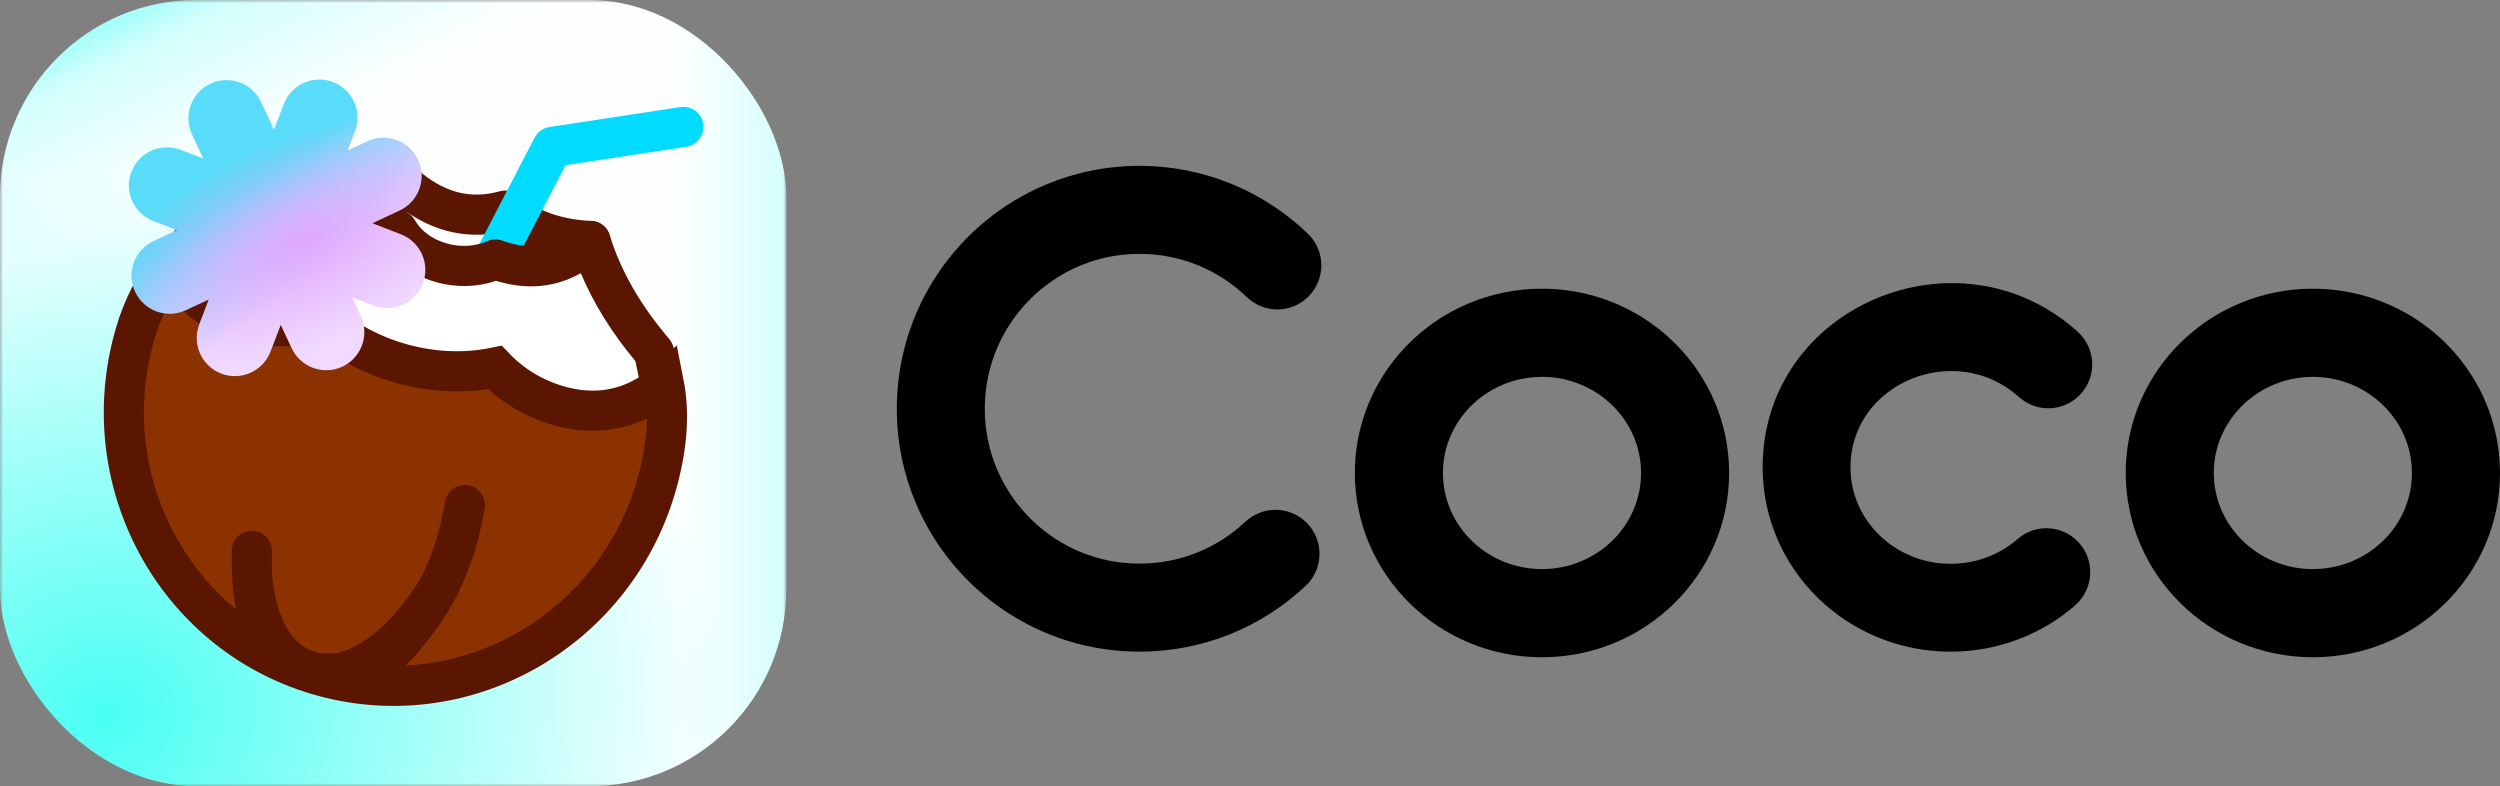 <?xml version="1.0" encoding="UTF-8"?>
<svg width="407px" height="128px" viewBox="0 0 407 128" version="1.1" xmlns="http://www.w3.org/2000/svg" xmlns:xlink="http://www.w3.org/1999/xlink">
    <rect x="0" y="0" width="407" height="128" fill="#808080" stroke="none"/>
    <title>编组 21</title>
    <defs>
        <rect id="path-1" x="0" y="0" width="128" height="128"></rect>
        <radialGradient cx="13.958%" cy="91.031%" fx="13.958%" fy="91.031%" r="69.524%" gradientTransform="translate(0.14, 0.91), rotate(81.979), scale(1, 1.126), translate(-0.14, -0.91)" id="radialGradient-3">
            <stop stop-color="#49FFF3" offset="0%"></stop>
            <stop stop-color="#FDFFFF" offset="100%"></stop>
        </radialGradient>
        <linearGradient x1="143.535%" y1="56.394%" x2="86.224%" y2="56.394%" id="linearGradient-4">
            <stop stop-color="#49FFF3" offset="0%"></stop>
            <stop stop-color="#55FFF4" stop-opacity="0" offset="100%"></stop>
        </linearGradient>
        <linearGradient x1="16.481%" y1="-8.094%" x2="30.517%" y2="20.005%" id="linearGradient-5">
            <stop stop-color="#49FFF3" offset="0%"></stop>
            <stop stop-color="#49FFF3" stop-opacity="0.235" offset="43.31%"></stop>
            <stop stop-color="#55FFF4" stop-opacity="0" offset="100%"></stop>
        </linearGradient>
        <linearGradient x1="55.705%" y1="31.106%" x2="39.85%" y2="61.649%" id="linearGradient-6">
            <stop stop-color="#F1D9FF" offset="0%"></stop>
            <stop stop-color="#59DCF9" offset="100%"></stop>
        </linearGradient>
        <path d="M36.037,12.139 L36.427,15.859 L38.491,13.219 C40.602,10.518 44.503,10.039 47.204,12.148 C49.906,14.258 50.384,18.158 48.273,20.859 L45.682,24.173 L50.341,23.683 C53.75,23.324 56.805,25.797 57.163,29.205 C57.521,32.613 55.047,35.667 51.637,36.026 L47.317,36.48 L50.58,39.029 C53.282,41.139 53.761,45.038 51.65,47.739 C49.539,50.44 45.637,50.92 42.936,48.81 L39.615,46.217 L40.048,50.327 C40.406,53.736 37.932,56.79 34.523,57.148 C31.113,57.507 28.059,55.034 27.701,51.626 L27.288,47.707 L24.622,51.12 C22.511,53.821 18.61,54.3 15.908,52.19 C13.207,50.08 12.728,46.18 14.839,43.48 L17.89,39.575 L13.436,40.043 C10.026,40.402 6.972,37.929 6.614,34.521 C6.256,31.112 8.73,28.059 12.139,27.7 L15.459,27.351 L12.67,25.172 C9.968,23.062 9.49,19.162 11.601,16.462 C13.712,13.761 17.613,13.281 20.314,15.391 L24.213,18.437 L23.689,13.438 C23.331,10.029 25.805,6.976 29.215,6.617 C32.624,6.259 35.679,8.731 36.037,12.139 Z" id="path-7"></path>
        <radialGradient cx="50%" cy="40.782%" fx="50%" fy="40.782%" r="32.93%" gradientTransform="translate(0.5, 0.408), scale(1, 1), rotate(129.909), scale(1, 2.128), translate(-0.5, -0.408)" id="radialGradient-9">
            <stop stop-color="#E0A7FE" offset="0%"></stop>
            <stop stop-color="#E1A9FE" stop-opacity="0" offset="100%"></stop>
        </radialGradient>
        <path d="M36.037,12.139 L36.427,15.859 L38.491,13.219 C40.602,10.518 44.503,10.039 47.204,12.148 C49.906,14.258 50.384,18.158 48.273,20.859 L45.682,24.173 L50.341,23.683 C53.75,23.324 56.805,25.797 57.163,29.205 C57.521,32.613 55.047,35.667 51.637,36.026 L47.317,36.48 L50.58,39.029 C53.282,41.139 53.761,45.038 51.65,47.739 C49.539,50.44 45.637,50.92 42.936,48.81 L39.615,46.217 L40.048,50.327 C40.406,53.736 37.932,56.79 34.523,57.148 C31.113,57.507 28.059,55.034 27.701,51.626 L27.288,47.707 L24.622,51.12 C22.511,53.821 18.61,54.3 15.908,52.19 C13.207,50.08 12.728,46.18 14.839,43.48 L17.89,39.575 L13.436,40.043 C10.026,40.402 6.972,37.929 6.614,34.521 C6.256,31.112 8.73,28.059 12.139,27.7 L15.459,27.351 L12.67,25.172 C9.968,23.062 9.49,19.162 11.601,16.462 C13.712,13.761 17.613,13.281 20.314,15.391 L24.213,18.437 L23.689,13.438 C23.331,10.029 25.805,6.976 29.215,6.617 C32.624,6.259 35.679,8.731 36.037,12.139 Z" id="path-10"></path>
    </defs>
    <g id="logo" stroke="none" stroke-width="1" fill="none" fill-rule="evenodd">
        <g id="编组-21">
            <g id="Coco备份-6" transform="translate(146, 27)" fill="#000000" fill-rule="nonzero">
                <path d="M68.804,62.952 C68.801,62.822 68.795,62.692 68.784,62.562 C68.775,62.45 68.762,62.339 68.748,62.229 C68.732,62.109 68.715,61.99 68.693,61.87 C68.671,61.754 68.647,61.64 68.621,61.526 C68.594,61.414 68.566,61.302 68.534,61.191 C68.501,61.076 68.467,60.964 68.428,60.853 C68.391,60.743 68.352,60.635 68.309,60.527 C68.266,60.418 68.22,60.311 68.172,60.205 C68.124,60.099 68.074,59.993 68.02,59.889 C67.966,59.785 67.911,59.683 67.851,59.582 C67.793,59.482 67.735,59.383 67.672,59.285 C67.605,59.183 67.536,59.082 67.465,58.983 C67.4,58.894 67.335,58.804 67.265,58.717 C67.183,58.614 67.098,58.515 67.011,58.416 C66.965,58.364 66.924,58.309 66.876,58.258 C66.852,58.232 66.825,58.211 66.801,58.185 C66.7,58.081 66.595,57.983 66.487,57.885 C66.413,57.817 66.34,57.746 66.264,57.682 C66.16,57.594 66.051,57.514 65.943,57.432 C65.859,57.368 65.776,57.302 65.689,57.242 C65.579,57.167 65.463,57.101 65.349,57.032 C65.26,56.977 65.173,56.919 65.082,56.869 C64.921,56.781 64.752,56.702 64.582,56.626 C64.537,56.606 64.494,56.581 64.448,56.562 C64.012,56.376 63.554,56.234 63.079,56.137 C63.048,56.132 63.018,56.13 62.986,56.124 C62.785,56.086 62.581,56.053 62.373,56.031 C62.146,56.008 61.919,55.999 61.691,55.997 C61.678,55.997 61.667,55.995 61.656,55.995 C61.656,55.995 61.656,55.995 61.655,55.995 L61.654,55.995 C61.422,55.995 61.19,56.008 60.959,56.031 C60.872,56.038 60.787,56.055 60.701,56.067 C60.56,56.085 60.419,56.104 60.278,56.131 C60.177,56.151 60.078,56.177 59.977,56.202 C59.856,56.23 59.733,56.259 59.612,56.296 C59.51,56.326 59.411,56.361 59.311,56.396 C59.195,56.436 59.078,56.477 58.964,56.523 C58.866,56.563 58.771,56.608 58.675,56.651 C58.563,56.703 58.451,56.755 58.341,56.812 C58.247,56.861 58.156,56.915 58.064,56.968 C57.959,57.029 57.854,57.091 57.751,57.158 C57.658,57.219 57.568,57.284 57.478,57.349 C57.383,57.417 57.289,57.485 57.197,57.558 C57.104,57.634 57.014,57.712 56.924,57.792 C56.868,57.84 56.81,57.884 56.755,57.936 C54.497,60.056 51.852,61.762 48.946,62.936 C46.039,64.11 42.872,64.757 39.52,64.758 C36.02,64.757 32.724,64.052 29.715,62.779 C25.202,60.871 21.34,57.664 18.622,53.637 C17.263,51.623 16.19,49.407 15.455,47.045 C14.721,44.68 14.324,42.17 14.323,39.544 C14.325,36.043 15.028,32.744 16.3,29.732 C18.208,25.216 21.412,21.352 25.437,18.632 C27.449,17.272 29.663,16.198 32.024,15.463 C34.387,14.728 36.896,14.331 39.52,14.33 C42.93,14.331 46.148,15 49.098,16.214 C52.045,17.427 54.72,19.189 56.989,21.374 C57.049,21.432 57.115,21.482 57.176,21.538 C57.272,21.623 57.366,21.709 57.465,21.79 C57.556,21.862 57.648,21.928 57.741,21.996 C57.833,22.064 57.926,22.133 58.023,22.196 C58.124,22.263 58.228,22.324 58.333,22.385 C58.427,22.44 58.521,22.497 58.617,22.548 C58.726,22.605 58.835,22.655 58.945,22.707 C59.046,22.753 59.144,22.8 59.245,22.842 C59.356,22.887 59.468,22.926 59.581,22.965 C59.686,23.002 59.791,23.041 59.899,23.073 C60.015,23.108 60.131,23.134 60.249,23.163 C60.355,23.19 60.461,23.218 60.571,23.24 C60.705,23.266 60.84,23.284 60.976,23.301 C61.069,23.315 61.16,23.332 61.255,23.341 C61.487,23.363 61.721,23.377 61.954,23.377 L61.955,23.377 C61.964,23.377 61.972,23.375 61.981,23.375 C62.211,23.374 62.44,23.363 62.669,23.341 C62.804,23.327 62.937,23.301 63.071,23.281 C63.17,23.265 63.27,23.255 63.369,23.235 C63.52,23.205 63.668,23.163 63.816,23.123 C63.896,23.102 63.978,23.086 64.057,23.062 C64.201,23.016 64.341,22.962 64.482,22.909 C64.562,22.878 64.646,22.853 64.726,22.819 C64.858,22.764 64.985,22.698 65.113,22.635 C65.219,22.582 65.326,22.531 65.43,22.474 C65.611,22.372 65.791,22.266 65.962,22.15 C66.039,22.099 66.109,22.039 66.184,21.984 C66.303,21.897 66.422,21.811 66.535,21.718 C66.602,21.661 66.667,21.597 66.734,21.536 C66.848,21.435 66.96,21.333 67.067,21.224 C67.083,21.208 67.099,21.195 67.115,21.18 C67.17,21.122 67.217,21.06 67.269,21.001 C67.361,20.9 67.451,20.8 67.536,20.694 C67.606,20.607 67.67,20.517 67.735,20.428 C67.807,20.329 67.88,20.231 67.946,20.128 C68.011,20.029 68.07,19.928 68.129,19.828 C68.188,19.728 68.245,19.628 68.3,19.524 C68.354,19.421 68.404,19.313 68.452,19.206 C68.501,19.101 68.55,18.996 68.594,18.887 C68.636,18.78 68.674,18.671 68.712,18.562 C68.751,18.451 68.789,18.338 68.823,18.224 C68.856,18.114 68.882,18.002 68.909,17.891 C68.936,17.776 68.965,17.661 68.986,17.544 C69.008,17.425 69.025,17.306 69.042,17.185 C69.056,17.075 69.073,16.965 69.083,16.852 C69.094,16.718 69.099,16.584 69.104,16.451 C69.106,16.37 69.115,16.291 69.115,16.21 C69.115,16.188 69.112,16.166 69.112,16.143 C69.111,16.006 69.101,15.871 69.091,15.734 C69.085,15.632 69.081,15.529 69.07,15.429 C69.058,15.309 69.035,15.191 69.017,15.073 C68.998,14.958 68.984,14.842 68.96,14.729 C68.94,14.63 68.909,14.533 68.884,14.434 C68.852,14.307 68.824,14.178 68.784,14.054 C68.753,13.956 68.713,13.862 68.678,13.766 C68.634,13.645 68.594,13.522 68.545,13.404 C68.495,13.291 68.438,13.182 68.383,13.07 C68.337,12.974 68.293,12.876 68.243,12.782 C68.182,12.67 68.111,12.563 68.043,12.454 C67.989,12.365 67.937,12.273 67.88,12.186 C67.815,12.092 67.742,12.003 67.674,11.912 C67.601,11.815 67.53,11.715 67.451,11.622 C67.388,11.545 67.317,11.473 67.249,11.398 C67.156,11.296 67.064,11.193 66.965,11.096 C66.949,11.08 66.937,11.063 66.92,11.048 C63.372,7.632 59.185,4.87 54.547,2.961 C49.911,1.053 44.823,0 39.525,0 C39.523,0 39.521,0 39.519,0 C39.516,0 39.514,0 39.511,0 C34.077,0 28.864,1.108 24.134,3.111 C17.032,6.118 11.013,11.123 6.754,17.43 C4.624,20.585 2.935,24.068 1.778,27.789 C0.622,31.508 0,35.466 0,39.545 C-0.001,44.985 1.106,50.205 3.109,54.941 C6.114,62.047 11.116,68.07 17.419,72.333 C20.57,74.464 24.052,76.154 27.77,77.312 C31.485,78.469 35.44,79.091 39.516,79.091 C39.516,79.091 39.517,79.091 39.519,79.091 C39.521,79.091 39.525,79.091 39.526,79.091 C44.734,79.091 49.739,78.074 54.309,76.226 C58.882,74.378 63.025,71.703 66.554,68.387 C66.581,68.362 66.604,68.335 66.63,68.31 C66.724,68.219 66.813,68.123 66.901,68.028 C66.975,67.947 67.052,67.868 67.121,67.785 C67.197,67.695 67.269,67.601 67.34,67.507 C67.413,67.413 67.486,67.319 67.553,67.223 C67.614,67.132 67.67,67.038 67.728,66.945 C67.793,66.841 67.86,66.737 67.92,66.629 C67.974,66.532 68.021,66.431 68.07,66.331 C68.123,66.224 68.178,66.118 68.225,66.01 C68.272,65.9 68.313,65.786 68.355,65.672 C68.394,65.569 68.435,65.467 68.468,65.363 C68.506,65.245 68.536,65.123 68.568,65.002 C68.597,64.898 68.625,64.794 68.649,64.689 C68.674,64.572 68.692,64.453 68.712,64.334 C68.731,64.219 68.751,64.105 68.764,63.989 C68.777,63.88 68.783,63.769 68.79,63.659 C68.799,63.529 68.808,63.401 68.81,63.272 C68.811,63.234 68.815,63.199 68.815,63.162 C68.815,63.092 68.806,63.022 68.804,62.952 L68.804,62.952 Z" id="路径"></path>
                <path d="M133.083,38.269 C130.746,32.86 126.872,28.303 122.016,25.088 C119.586,23.48 116.908,22.208 114.052,21.337 C111.197,20.467 108.162,20 105.04,20 C105.039,20 105.037,20 105.037,20 C100.871,19.999 96.866,20.83 93.227,22.339 C87.767,24.604 83.122,28.376 79.82,33.162 C78.169,35.555 76.855,38.204 75.955,41.039 C75.055,43.873 74.571,46.893 74.571,50 C74.565,66.523 88.175,80 105.033,80 C105.033,80 105.036,80 105.037,80 C121.849,80.004 135.504,66.572 135.502,50 C135.503,45.856 134.64,41.872 133.083,38.269 L133.083,38.269 Z M105.037,65.647 C96.098,65.644 88.912,58.624 88.908,50 C88.909,47.842 89.35,45.822 90.151,43.964 C91.35,41.181 93.384,38.768 95.965,37.061 C97.254,36.208 98.676,35.532 100.197,35.068 C101.717,34.605 103.336,34.354 105.037,34.353 C107.305,34.354 109.427,34.8 111.363,35.601 C114.265,36.802 116.734,38.817 118.456,41.317 C119.318,42.566 119.994,43.934 120.455,45.388 C120.916,46.841 121.165,48.381 121.166,50 C121.16,58.706 113.888,65.647 105.037,65.647 L105.037,65.647 Z" id="形状"></path>
                <path d="M187.146,58.993 C185.299,58.993 183.621,59.7 182.353,60.851 C180.938,62.055 179.305,63.032 177.515,63.708 C175.677,64.402 173.68,64.786 171.558,64.786 C169.261,64.786 167.11,64.337 165.151,63.531 C162.215,62.323 159.721,60.297 157.985,57.791 C157.116,56.539 156.435,55.168 155.971,53.714 C155.506,52.259 155.256,50.719 155.255,49.099 C155.263,35.317 172.358,28.347 182.686,37.635 L182.691,37.629 C183.957,38.769 185.628,39.469 187.464,39.469 C191.413,39.469 194.613,36.267 194.613,32.317 C194.613,30.205 193.693,28.314 192.238,27.005 L192.244,26.998 C172.801,9.51 140.953,22.866 140.958,49.099 C140.957,53.247 141.827,57.235 143.394,60.84 C145.745,66.251 149.641,70.805 154.519,74.014 C156.958,75.619 159.647,76.889 162.513,77.757 C165.377,78.625 168.421,79.091 171.554,79.091 C171.555,79.091 171.557,79.091 171.558,79.091 C175.419,79.092 179.145,78.385 182.569,77.089 C185.995,75.793 189.123,73.914 191.827,71.568 L191.815,71.554 C193.331,70.242 194.294,68.308 194.294,66.146 C194.294,62.196 191.094,58.993 187.146,58.993 Z" id="路径"></path>
                <path d="M258.581,38.269 C256.244,32.86 252.37,28.303 247.514,25.088 C245.085,23.48 242.407,22.208 239.55,21.337 C236.695,20.467 233.661,20 230.539,20 C230.537,20 230.535,20 230.535,20 C226.369,19.999 222.364,20.83 218.725,22.339 C213.265,24.604 208.62,28.376 205.318,33.162 C203.667,35.555 202.354,38.204 201.453,41.039 C200.553,43.873 200.069,46.893 200.07,50 C200.063,66.523 213.674,80 230.531,80 C230.531,80 230.534,80 230.535,80 C247.347,80.004 261.002,66.572 261,50 C261.001,45.856 260.138,41.872 258.581,38.269 L258.581,38.269 Z M230.535,65.647 C221.597,65.644 214.41,58.624 214.406,50 C214.408,47.842 214.848,45.822 215.649,43.964 C216.849,41.181 218.882,38.768 221.463,37.061 C222.752,36.208 224.174,35.532 225.695,35.068 C227.215,34.605 228.834,34.354 230.535,34.353 C232.803,34.354 234.926,34.8 236.862,35.601 C239.763,36.802 242.232,38.817 243.955,41.317 C244.816,42.566 245.492,43.934 245.954,45.388 C246.415,46.841 246.663,48.381 246.664,50 C246.658,58.706 239.386,65.647 230.535,65.647 L230.535,65.647 Z" id="形状"></path>
            </g>
            <g id="coco-Logo备份">
                <mask id="mask-2" fill="white">
                    <use xlink:href="#path-1"></use>
                </mask>
                <g id="矩形"></g>
                <g id="Logo" mask="url(#mask-2)">
                    <g transform="translate(0, -8.009)">
                        <rect id="bg-1" fill="url(#radialGradient-3)" x="0" y="8.009" width="128" height="128" rx="32.043"></rect>
                        <rect id="bg-2" fill="url(#linearGradient-4)" x="0" y="8.009" width="128" height="128" rx="32.043"></rect>
                        <rect id="bg-3" fill="url(#linearGradient-5)" x="0" y="8.009" width="128" height="128" rx="32.043"></rect>
                        <g id="coco" stroke-width="1" fill="none" transform="translate(6.098, 19.169)">
                            <path d="M42.023,20.647 C49.124,23.419 55.017,23.369 59.703,20.496 C64.992,23.623 70.254,24.044 75.491,21.757 C79.686,24.263 84.506,25.248 89.95,24.712 C89.142,27.875 88.509,30.793 88.049,33.466 C68.814,33.449 59.097,33.428 58.899,33.403 C58.701,33.377 53.266,31.399 42.595,27.466 L42.023,20.647 Z" id="Outline3" fill="#FFFFFF" transform="translate(65.987, 26.981) rotate(8) translate(-65.987, -26.981)"></path>
                            <path d="M57.995,17.711 C59.027,17.078 60.324,17.068 61.365,17.684 C65.77,20.288 69.93,20.62 74.184,18.763 C75.15,18.341 76.261,18.411 77.167,18.952 C80.742,21.088 84.862,21.93 89.63,21.461 C91.886,21.239 93.677,23.325 93.116,25.521 C92.329,28.603 91.713,31.437 91.269,34.021 C90.999,35.589 89.638,36.735 88.046,36.734 C65.553,36.713 58.921,36.699 58.488,36.644 C57.866,36.565 55.403,35.668 41.465,30.532 C40.274,30.093 39.445,29.003 39.339,27.739 L38.768,20.92 C38.566,18.511 40.96,16.725 43.212,17.604 C49.433,20.032 54.276,19.991 57.995,17.711 Z M59.696,24.21 L59.522,24.291 C55.719,26.04 51.397,26.399 46.622,25.429 L46.381,25.379 L46.476,25.414 C50.365,26.845 53.416,27.964 55.628,28.77 L55.792,28.83 C57.144,29.322 58.169,29.692 58.864,29.939 C59.09,30.02 59.28,30.087 59.433,30.14 L59.493,30.161 L59.605,30.161 C59.627,30.161 59.65,30.161 59.675,30.161 L60.023,30.161 C60.057,30.161 60.092,30.161 60.127,30.161 L60.357,30.162 C63.475,30.166 73.23,30.184 85.212,30.197 L85.337,30.197 L85.363,30.07 C85.462,29.582 85.566,29.089 85.674,28.588 L85.783,28.09 L85.72,28.088 C81.979,27.908 78.499,27.009 75.306,25.385 L75.253,25.358 L75.079,25.419 C69.984,27.152 64.812,26.743 59.748,24.236 L59.696,24.21 Z" id="Outline3" fill="#5B1602" fill-rule="nonzero" transform="translate(65.988, 26.982) rotate(8) translate(-65.988, -26.982)"></path>
                            <path d="M99.836,3.147 C101.564,2.629 103.385,3.611 103.903,5.34 C104.42,7.068 103.438,8.889 101.71,9.407 L82.645,15.113 L62.09,73.286 C61.5,74.955 59.692,75.845 58.017,75.311 L57.921,75.278 C56.219,74.677 55.327,72.81 55.929,71.109 L77.038,11.371 C77.385,10.387 78.182,9.628 79.181,9.329 L99.836,3.147 Z" id="Straw" fill="#00DBFF" fill-rule="nonzero" transform="translate(79.891, 39.237) rotate(8) translate(-79.891, -39.237)"></path>
                            <path d="M24.234,33.032 C29.754,30.415 35.099,26.064 40.269,19.978 C44.199,25.902 49.704,28.112 56.784,26.609 C60.337,31.316 68.027,32.496 73.295,29.176 C79.449,30.502 84.416,28.791 88.196,24.043 C90.94,29.913 95.19,35.402 100.946,40.51 L103.426,47.333 L96.878,58.195 L41.469,58.402 L17.222,47.658 L24.234,33.032 Z" id="Outline2" fill="#FFFFFF" transform="translate(60.324, 39.19) rotate(8) translate(-60.324, -39.19)"></path>
                            <path d="M37.779,17.863 C39.187,16.206 41.79,16.36 42.992,18.172 C46.176,22.971 50.33,24.639 56.106,23.413 C57.347,23.149 58.628,23.628 59.392,24.64 C61.893,27.954 67.683,28.85 71.553,26.412 C72.275,25.957 73.148,25.802 73.983,25.982 C78.937,27.049 82.642,25.773 85.64,22.008 C87.151,20.111 90.129,20.462 91.156,22.66 C93.702,28.106 97.678,33.242 103.115,38.066 C103.521,38.427 103.832,38.883 104.017,39.394 L106.497,46.217 C106.834,47.145 106.733,48.175 106.224,49.02 L99.676,59.882 C99.087,60.859 98.031,61.458 96.89,61.463 L41.481,61.669 C41.021,61.671 40.566,61.576 40.145,61.389 L15.898,50.645 C14.213,49.898 13.479,47.907 14.276,46.245 L21.288,31.62 C21.612,30.944 22.158,30.401 22.834,30.08 C27.904,27.677 32.892,23.616 37.779,17.863 Z M40.136,25.024 L39.917,25.255 C35.715,29.658 31.367,33.036 26.865,35.373 L26.692,35.461 L21.624,46.034 L42.154,55.132 L95.028,54.935 L99.822,46.982 L98.154,42.394 L98.121,42.364 C93.675,38.32 90.093,34.025 87.387,29.481 L87.366,29.446 L87.309,29.49 C83.556,32.359 79.033,33.418 73.931,32.617 L73.864,32.606 L73.805,32.637 C67.925,35.602 60.329,34.596 55.697,30.264 L55.56,30.134 L55.481,30.145 C49.46,30.927 44.305,29.236 40.28,25.171 L40.136,25.024 Z" id="Outline2" fill="#5B1602" fill-rule="nonzero" transform="translate(60.323, 39.19) rotate(8) translate(-60.323, -39.19)"></path>
                            <path d="M96.002,39.682 C98.057,43.866 99.137,48.985 99.137,55.151 C99.137,67.568 94.187,78.811 86.176,86.949 C78.185,95.067 67.145,100.094 54.949,100.094 C42.753,100.094 31.714,95.067 23.722,86.949 C15.711,78.811 10.761,67.568 10.761,55.151 C10.761,49.697 11.83,45.072 13.791,41.195 C14.749,42.47 15.869,43.597 17.156,44.537 C19.751,46.435 23.039,47.607 27.14,47.607 C31.769,47.607 36.053,46.337 39.578,44.194 C43.8,46.345 48.838,47.607 54.255,47.607 C59.601,47.607 64.577,46.378 68.765,44.279 C72.215,46.378 76.347,47.607 80.793,47.607 C85.355,47.607 89.098,46.224 92.034,43.96 C93.58,42.768 94.907,41.323 96.002,39.682 Z" id="Outline" stroke="#5B1602" stroke-width="6.535" fill="#8C3201" transform="translate(54.949, 68.159) rotate(15) translate(-54.949, -68.159)"></path>
                            <g id="Line" transform="translate(51.406, 82.968) rotate(15) translate(-51.406, -82.968)translate(29.537, 63.129)" fill="#5B1602">
                                <path d="M38.258,1.076 L38.358,1.077 C40.162,1.125 41.586,2.626 41.538,4.43 C41.346,11.648 39.885,18.071 37.137,23.67 C34.434,29.175 31.089,33.797 27.097,37.517 C25.777,38.747 23.709,38.674 22.479,37.354 C21.249,36.034 21.322,33.967 22.642,32.736 C26.031,29.578 28.908,25.603 31.271,20.791 C33.586,16.073 34.838,10.571 35.005,4.256 C35.053,2.452 36.555,1.029 38.358,1.077 L38.258,1.076 Z" id="路径-5" fill-rule="nonzero" transform="translate(31.57, 19.735) rotate(-7) translate(-31.57, -19.735)"></path>
                                <path d="M8.963,19.053 C9.555,17.349 11.417,16.447 13.122,17.039 C14.826,17.632 15.728,19.494 15.136,21.198 C14.044,24.34 12.996,26.82 11.969,28.665 C11.06,30.295 9.34,32.8 6.765,36.263 C5.689,37.712 3.642,38.013 2.194,36.936 C0.746,35.86 0.444,33.813 1.521,32.365 C3.935,29.118 5.529,26.796 6.26,25.484 C7.076,24.02 7.985,21.867 8.963,19.053 Z" id="路径-5备份" fill-rule="nonzero" transform="translate(8.097, 27.22) scale(-1, 1) rotate(-5) translate(-8.097, -27.22)"></path>
                                <path d="M18.113,31.041 C23.925,30.892 29.505,26.462 34.853,17.749 C40.2,9.035 37.583,15.063 26.999,35.83 L18.113,31.041 Z" id="路径-8" transform="translate(27.829, 24.858) rotate(-15) translate(-27.829, -24.858)"></path>
                                <path d="M5.355,26.296 C8.304,31.617 13.773,31.983 21.761,27.394 C19.209,30.388 15.956,33.098 12.003,35.523 C9.18,32.761 7.231,30.643 6.156,29.168 C5.081,27.692 4.814,26.735 5.355,26.296 Z" id="路径-8" transform="translate(13.422, 30.909) scale(-1, 1) rotate(-38) translate(-13.422, -30.909)"></path>
                            </g>
                        </g>
                        <g id="flower" stroke-width="1" fill="none" transform="translate(0.009, 0)">
                            <g id="C" transform="translate(45.093, 45.093) rotate(-225) translate(-45.093, -45.093)translate(13.205, 13.21)">
                                <mask id="mask-8" fill="white">
                                    <use xlink:href="#path-7"></use>
                                </mask>
                                <use id="形状结合" fill="url(#linearGradient-6)" fill-rule="nonzero" transform="translate(31.888, 31.883) rotate(-18) translate(-31.888, -31.883)" xlink:href="#path-7"></use>
                            </g>
                            <g id="M" transform="translate(45.093, 45.093) rotate(-225) translate(-45.093, -45.093)translate(13.205, 13.21)">
                                <mask id="mask-11" fill="white">
                                    <use xlink:href="#path-10"></use>
                                </mask>
                                <use id="形状结合" fill="url(#radialGradient-9)" fill-rule="nonzero" transform="translate(31.888, 31.883) rotate(-18) translate(-31.888, -31.883)" xlink:href="#path-10"></use>
                            </g>
                        </g>
                    </g>
                </g>
            </g>
        </g>
    </g>
</svg>